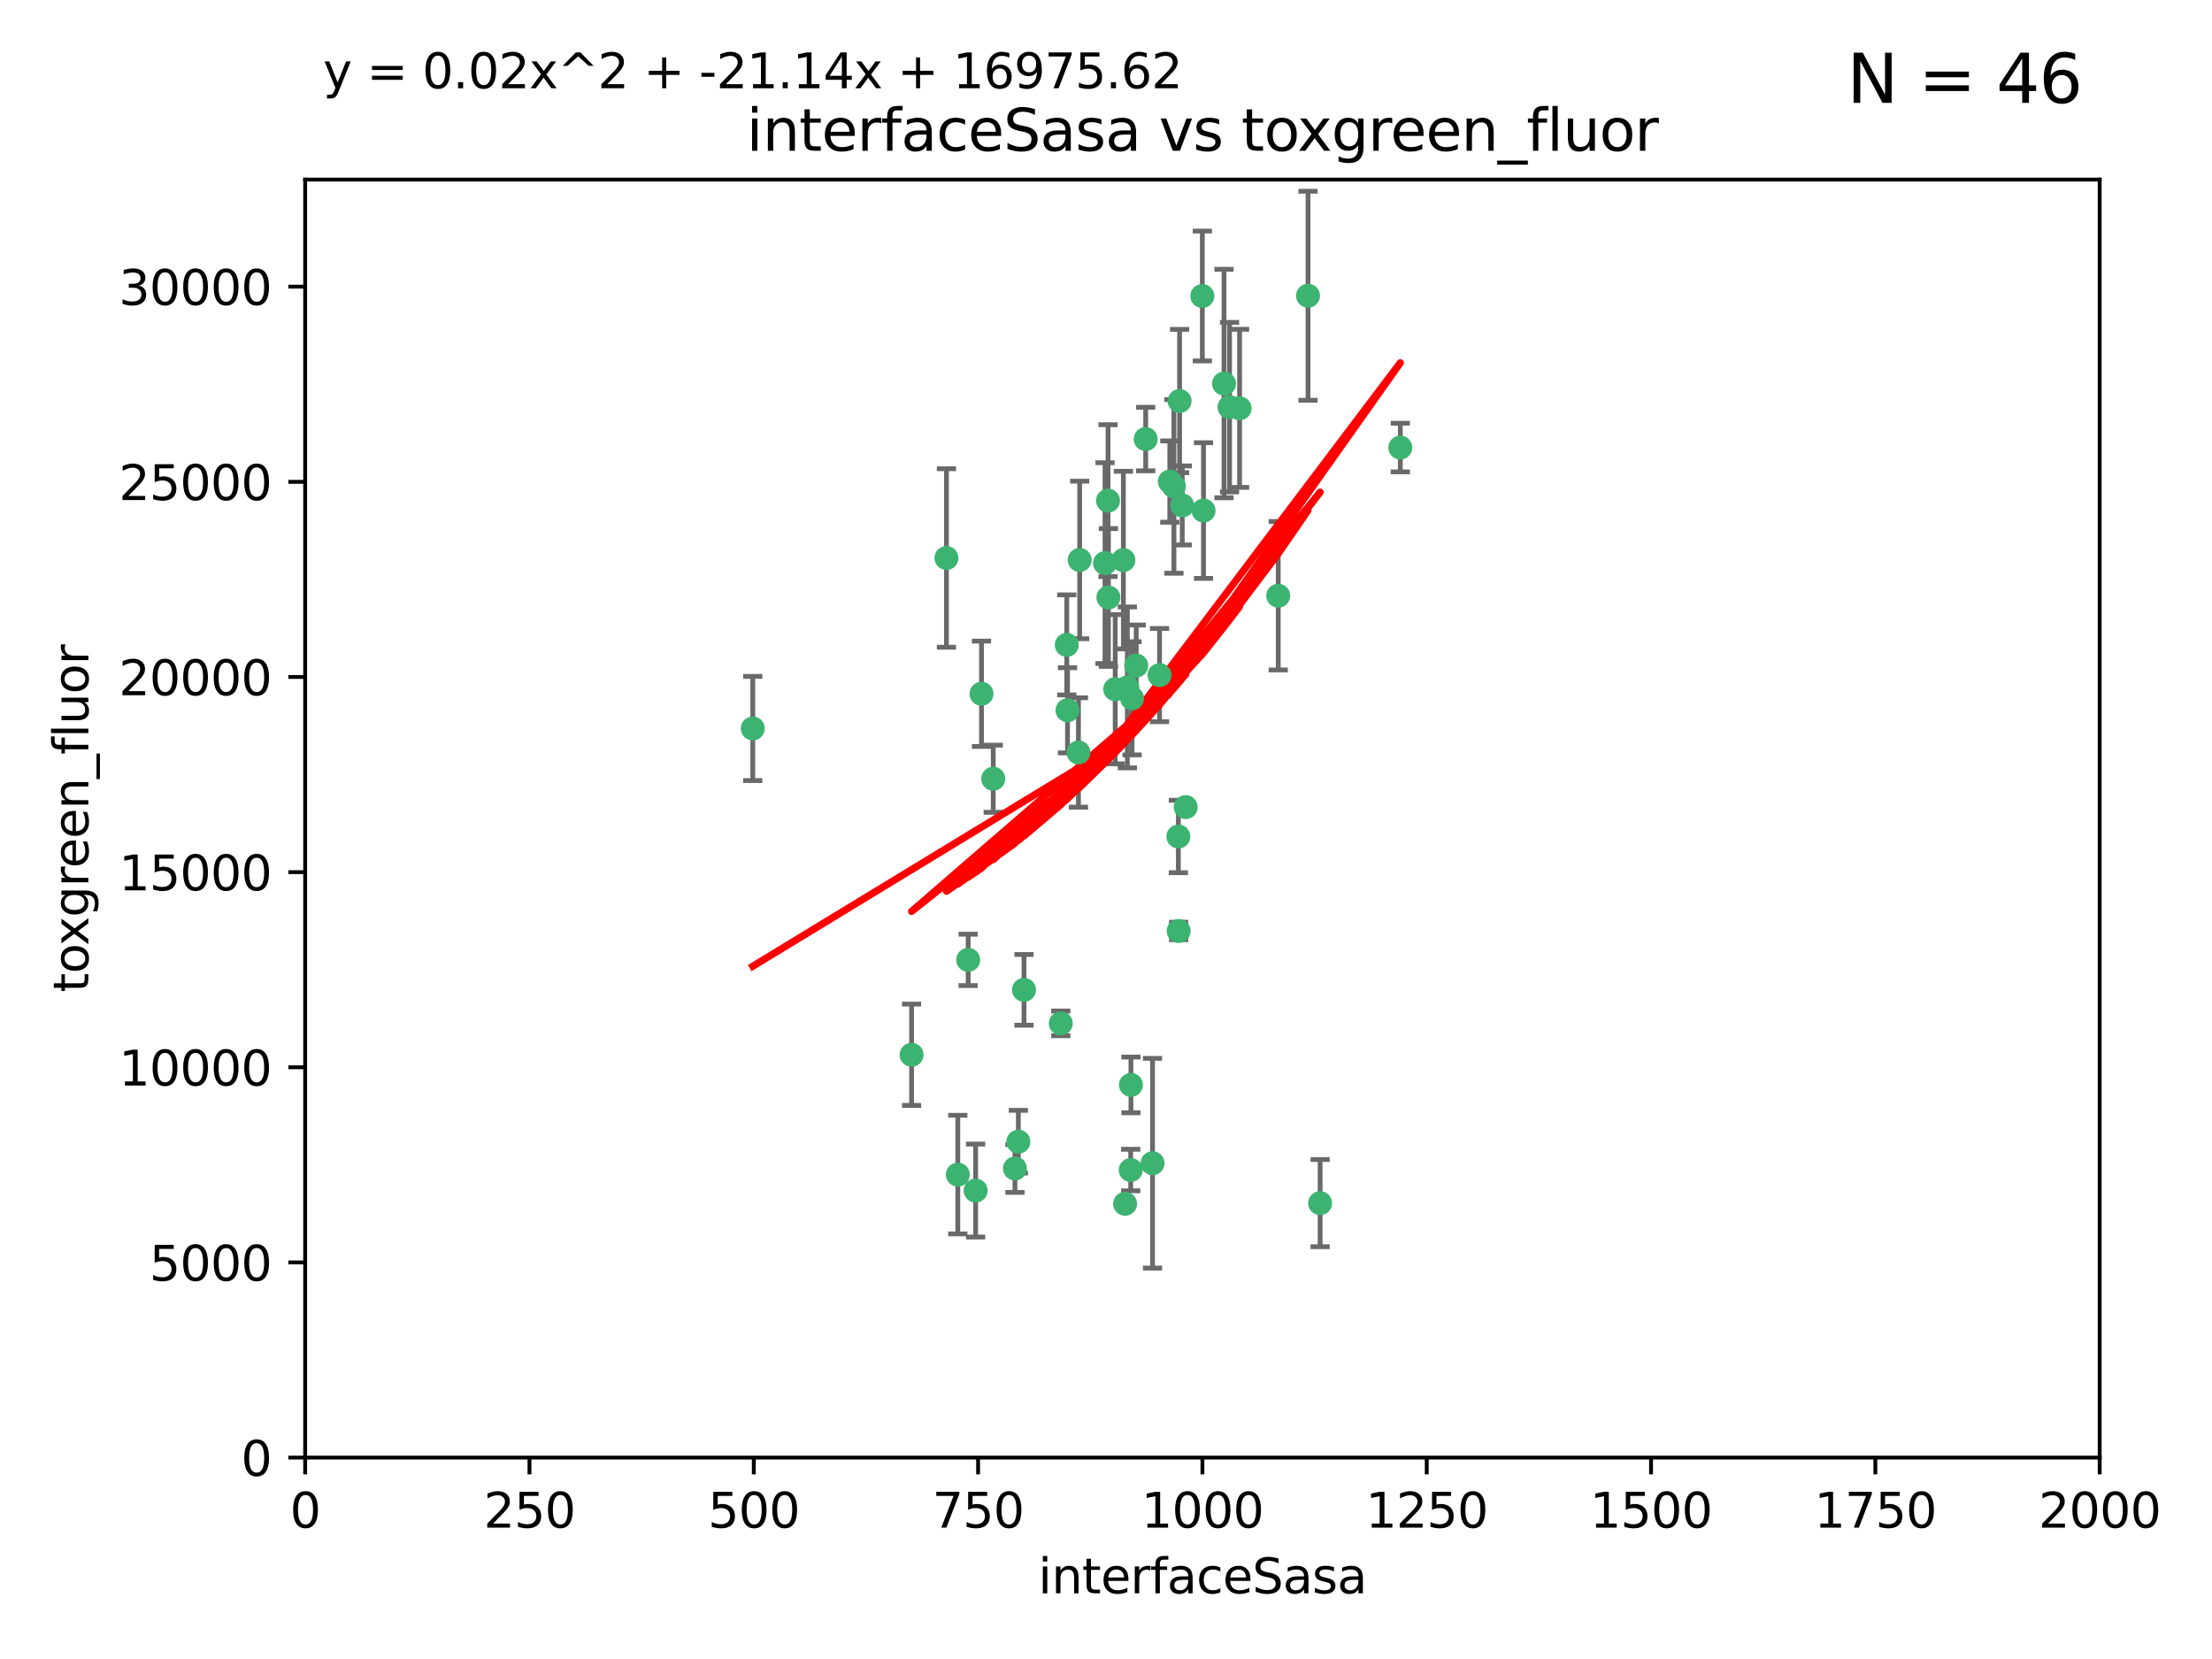<?xml version="1.0" encoding="utf-8" standalone="no"?>
<!DOCTYPE svg PUBLIC "-//W3C//DTD SVG 1.1//EN"
  "http://www.w3.org/Graphics/SVG/1.1/DTD/svg11.dtd">
<svg xmlns:xlink="http://www.w3.org/1999/xlink" width="460.8pt" height="345.6pt" viewBox="0 0 460.8 345.6" xmlns="http://www.w3.org/2000/svg" version="1.1">
 <defs>
  <style type="text/css">*{stroke-linejoin: round; stroke-linecap: butt}</style>
 </defs>
 <g id="figure_1">
  <g id="patch_1">
   <path d="M 0 345.6 
L 460.8 345.6 
L 460.8 0 
L 0 0 
z
" style="fill: #ffffff"/>
  </g>
  <g id="axes_1">
   <g id="patch_2">
    <path d="M 63.571 303.64 
L 437.4 303.64 
L 437.4 37.411 
L 63.571 37.411 
z
" style="fill: #ffffff"/>
   </g>
   <g id="PathCollection_1">
    <defs>
     <path id="m01c22a9702" d="M 0 1.118 
C 0.297 1.118 0.581 1 0.791 0.791 
C 1 0.581 1.118 0.297 1.118 0 
C 1.118 -0.297 1 -0.581 0.791 -0.791 
C 0.581 -1 0.297 -1.118 0 -1.118 
C -0.297 -1.118 -0.581 -1 -0.791 -0.791 
C -1 -0.581 -1.118 -0.297 -1.118 0 
C -1.118 0.297 -1 0.581 -0.791 0.791 
C -0.581 1 -0.297 1.118 0 1.118 
z
" style="stroke: #3cb371"/>
    </defs>
    <g clip-path="url(#p1feb98b98c)">
     <use xlink:href="#m01c22a9702" x="243.693" y="100.319" style="fill: #3cb371; stroke: #3cb371"/>
     <use xlink:href="#m01c22a9702" x="272.484" y="61.614" style="fill: #3cb371; stroke: #3cb371"/>
     <use xlink:href="#m01c22a9702" x="266.28" y="124.1" style="fill: #3cb371; stroke: #3cb371"/>
     <use xlink:href="#m01c22a9702" x="250.716" y="106.358" style="fill: #3cb371; stroke: #3cb371"/>
     <use xlink:href="#m01c22a9702" x="254.987" y="79.9" style="fill: #3cb371; stroke: #3cb371"/>
     <use xlink:href="#m01c22a9702" x="258.229" y="85.062" style="fill: #3cb371; stroke: #3cb371"/>
     <use xlink:href="#m01c22a9702" x="241.557" y="140.634" style="fill: #3cb371; stroke: #3cb371"/>
     <use xlink:href="#m01c22a9702" x="230.194" y="117.306" style="fill: #3cb371; stroke: #3cb371"/>
     <use xlink:href="#m01c22a9702" x="246.284" y="105.288" style="fill: #3cb371; stroke: #3cb371"/>
     <use xlink:href="#m01c22a9702" x="244.553" y="101.33" style="fill: #3cb371; stroke: #3cb371"/>
     <use xlink:href="#m01c22a9702" x="232.318" y="143.574" style="fill: #3cb371; stroke: #3cb371"/>
     <use xlink:href="#m01c22a9702" x="256.134" y="84.817" style="fill: #3cb371; stroke: #3cb371"/>
     <use xlink:href="#m01c22a9702" x="234.02" y="116.682" style="fill: #3cb371; stroke: #3cb371"/>
     <use xlink:href="#m01c22a9702" x="238.669" y="91.463" style="fill: #3cb371; stroke: #3cb371"/>
     <use xlink:href="#m01c22a9702" x="245.731" y="83.54" style="fill: #3cb371; stroke: #3cb371"/>
     <use xlink:href="#m01c22a9702" x="222.381" y="147.962" style="fill: #3cb371; stroke: #3cb371"/>
     <use xlink:href="#m01c22a9702" x="240.095" y="242.324" style="fill: #3cb371; stroke: #3cb371"/>
     <use xlink:href="#m01c22a9702" x="291.711" y="93.237" style="fill: #3cb371; stroke: #3cb371"/>
     <use xlink:href="#m01c22a9702" x="224.916" y="116.65" style="fill: #3cb371; stroke: #3cb371"/>
     <use xlink:href="#m01c22a9702" x="250.465" y="61.664" style="fill: #3cb371; stroke: #3cb371"/>
     <use xlink:href="#m01c22a9702" x="204.462" y="144.527" style="fill: #3cb371; stroke: #3cb371"/>
     <use xlink:href="#m01c22a9702" x="201.688" y="199.958" style="fill: #3cb371; stroke: #3cb371"/>
     <use xlink:href="#m01c22a9702" x="222.228" y="134.337" style="fill: #3cb371; stroke: #3cb371"/>
     <use xlink:href="#m01c22a9702" x="230.822" y="104.293" style="fill: #3cb371; stroke: #3cb371"/>
     <use xlink:href="#m01c22a9702" x="224.662" y="156.754" style="fill: #3cb371; stroke: #3cb371"/>
     <use xlink:href="#m01c22a9702" x="275.007" y="250.635" style="fill: #3cb371; stroke: #3cb371"/>
     <use xlink:href="#m01c22a9702" x="236.699" y="138.657" style="fill: #3cb371; stroke: #3cb371"/>
     <use xlink:href="#m01c22a9702" x="230.901" y="124.464" style="fill: #3cb371; stroke: #3cb371"/>
     <use xlink:href="#m01c22a9702" x="234.375" y="250.767" style="fill: #3cb371; stroke: #3cb371"/>
     <use xlink:href="#m01c22a9702" x="212.14" y="237.838" style="fill: #3cb371; stroke: #3cb371"/>
     <use xlink:href="#m01c22a9702" x="245.473" y="174.261" style="fill: #3cb371; stroke: #3cb371"/>
     <use xlink:href="#m01c22a9702" x="206.91" y="162.223" style="fill: #3cb371; stroke: #3cb371"/>
     <use xlink:href="#m01c22a9702" x="235.596" y="226.007" style="fill: #3cb371; stroke: #3cb371"/>
     <use xlink:href="#m01c22a9702" x="203.241" y="248.016" style="fill: #3cb371; stroke: #3cb371"/>
     <use xlink:href="#m01c22a9702" x="245.536" y="193.94" style="fill: #3cb371; stroke: #3cb371"/>
     <use xlink:href="#m01c22a9702" x="220.981" y="213.19" style="fill: #3cb371; stroke: #3cb371"/>
     <use xlink:href="#m01c22a9702" x="213.318" y="206.203" style="fill: #3cb371; stroke: #3cb371"/>
     <use xlink:href="#m01c22a9702" x="235.826" y="145.468" style="fill: #3cb371; stroke: #3cb371"/>
     <use xlink:href="#m01c22a9702" x="247.005" y="168.134" style="fill: #3cb371; stroke: #3cb371"/>
     <use xlink:href="#m01c22a9702" x="189.899" y="219.726" style="fill: #3cb371; stroke: #3cb371"/>
     <use xlink:href="#m01c22a9702" x="234.846" y="143.2" style="fill: #3cb371; stroke: #3cb371"/>
     <use xlink:href="#m01c22a9702" x="197.163" y="116.24" style="fill: #3cb371; stroke: #3cb371"/>
     <use xlink:href="#m01c22a9702" x="211.432" y="243.416" style="fill: #3cb371; stroke: #3cb371"/>
     <use xlink:href="#m01c22a9702" x="199.529" y="244.691" style="fill: #3cb371; stroke: #3cb371"/>
     <use xlink:href="#m01c22a9702" x="235.549" y="243.742" style="fill: #3cb371; stroke: #3cb371"/>
     <use xlink:href="#m01c22a9702" x="156.817" y="151.755" style="fill: #3cb371; stroke: #3cb371"/>
    </g>
   </g>
   <g id="matplotlib.axis_1">
    <g id="xtick_1">
     <g id="line2d_1">
      <defs>
       <path id="m7a52ee62c2" d="M 0 0 
L 0 3.5 
" style="stroke: #000000; stroke-width: 0.8"/>
      </defs>
      <g>
       <use xlink:href="#m7a52ee62c2" x="63.571" y="303.64" style="stroke: #000000; stroke-width: 0.8"/>
      </g>
     </g>
     <g id="text_1">
      <!-- 0 -->
      <g transform="translate(60.39 318.238)scale(0.1 -0.1)">
       <defs>
        <path id="DejaVuSans-30" d="M 2034 4250 
Q 1547 4250 1301 3770 
Q 1056 3291 1056 2328 
Q 1056 1369 1301 889 
Q 1547 409 2034 409 
Q 2525 409 2770 889 
Q 3016 1369 3016 2328 
Q 3016 3291 2770 3770 
Q 2525 4250 2034 4250 
z
M 2034 4750 
Q 2819 4750 3233 4129 
Q 3647 3509 3647 2328 
Q 3647 1150 3233 529 
Q 2819 -91 2034 -91 
Q 1250 -91 836 529 
Q 422 1150 422 2328 
Q 422 3509 836 4129 
Q 1250 4750 2034 4750 
z
" transform="scale(0.016)"/>
       </defs>
       <use xlink:href="#DejaVuSans-30"/>
      </g>
     </g>
    </g>
    <g id="xtick_2">
     <g id="line2d_2">
      <g>
       <use xlink:href="#m7a52ee62c2" x="110.3" y="303.64" style="stroke: #000000; stroke-width: 0.8"/>
      </g>
     </g>
     <g id="text_2">
      <!-- 250 -->
      <g transform="translate(100.756 318.238)scale(0.1 -0.1)">
       <defs>
        <path id="DejaVuSans-32" d="M 1228 531 
L 3431 531 
L 3431 0 
L 469 0 
L 469 531 
Q 828 903 1448 1529 
Q 2069 2156 2228 2338 
Q 2531 2678 2651 2914 
Q 2772 3150 2772 3378 
Q 2772 3750 2511 3984 
Q 2250 4219 1831 4219 
Q 1534 4219 1204 4116 
Q 875 4013 500 3803 
L 500 4441 
Q 881 4594 1212 4672 
Q 1544 4750 1819 4750 
Q 2544 4750 2975 4387 
Q 3406 4025 3406 3419 
Q 3406 3131 3298 2873 
Q 3191 2616 2906 2266 
Q 2828 2175 2409 1742 
Q 1991 1309 1228 531 
z
" transform="scale(0.016)"/>
        <path id="DejaVuSans-35" d="M 691 4666 
L 3169 4666 
L 3169 4134 
L 1269 4134 
L 1269 2991 
Q 1406 3038 1543 3061 
Q 1681 3084 1819 3084 
Q 2600 3084 3056 2656 
Q 3513 2228 3513 1497 
Q 3513 744 3044 326 
Q 2575 -91 1722 -91 
Q 1428 -91 1123 -41 
Q 819 9 494 109 
L 494 744 
Q 775 591 1075 516 
Q 1375 441 1709 441 
Q 2250 441 2565 725 
Q 2881 1009 2881 1497 
Q 2881 1984 2565 2268 
Q 2250 2553 1709 2553 
Q 1456 2553 1204 2497 
Q 953 2441 691 2322 
L 691 4666 
z
" transform="scale(0.016)"/>
       </defs>
       <use xlink:href="#DejaVuSans-32"/>
       <use xlink:href="#DejaVuSans-35" x="63.623"/>
       <use xlink:href="#DejaVuSans-30" x="127.246"/>
      </g>
     </g>
    </g>
    <g id="xtick_3">
     <g id="line2d_3">
      <g>
       <use xlink:href="#m7a52ee62c2" x="157.028" y="303.64" style="stroke: #000000; stroke-width: 0.8"/>
      </g>
     </g>
     <g id="text_3">
      <!-- 500 -->
      <g transform="translate(147.485 318.238)scale(0.1 -0.1)">
       <use xlink:href="#DejaVuSans-35"/>
       <use xlink:href="#DejaVuSans-30" x="63.623"/>
       <use xlink:href="#DejaVuSans-30" x="127.246"/>
      </g>
     </g>
    </g>
    <g id="xtick_4">
     <g id="line2d_4">
      <g>
       <use xlink:href="#m7a52ee62c2" x="203.757" y="303.64" style="stroke: #000000; stroke-width: 0.8"/>
      </g>
     </g>
     <g id="text_4">
      <!-- 750 -->
      <g transform="translate(194.213 318.238)scale(0.1 -0.1)">
       <defs>
        <path id="DejaVuSans-37" d="M 525 4666 
L 3525 4666 
L 3525 4397 
L 1831 0 
L 1172 0 
L 2766 4134 
L 525 4134 
L 525 4666 
z
" transform="scale(0.016)"/>
       </defs>
       <use xlink:href="#DejaVuSans-37"/>
       <use xlink:href="#DejaVuSans-35" x="63.623"/>
       <use xlink:href="#DejaVuSans-30" x="127.246"/>
      </g>
     </g>
    </g>
    <g id="xtick_5">
     <g id="line2d_5">
      <g>
       <use xlink:href="#m7a52ee62c2" x="250.486" y="303.64" style="stroke: #000000; stroke-width: 0.8"/>
      </g>
     </g>
     <g id="text_5">
      <!-- 1000 -->
      <g transform="translate(237.761 318.238)scale(0.1 -0.1)">
       <defs>
        <path id="DejaVuSans-31" d="M 794 531 
L 1825 531 
L 1825 4091 
L 703 3866 
L 703 4441 
L 1819 4666 
L 2450 4666 
L 2450 531 
L 3481 531 
L 3481 0 
L 794 0 
L 794 531 
z
" transform="scale(0.016)"/>
       </defs>
       <use xlink:href="#DejaVuSans-31"/>
       <use xlink:href="#DejaVuSans-30" x="63.623"/>
       <use xlink:href="#DejaVuSans-30" x="127.246"/>
       <use xlink:href="#DejaVuSans-30" x="190.869"/>
      </g>
     </g>
    </g>
    <g id="xtick_6">
     <g id="line2d_6">
      <g>
       <use xlink:href="#m7a52ee62c2" x="297.214" y="303.64" style="stroke: #000000; stroke-width: 0.8"/>
      </g>
     </g>
     <g id="text_6">
      <!-- 1250 -->
      <g transform="translate(284.489 318.238)scale(0.1 -0.1)">
       <use xlink:href="#DejaVuSans-31"/>
       <use xlink:href="#DejaVuSans-32" x="63.623"/>
       <use xlink:href="#DejaVuSans-35" x="127.246"/>
       <use xlink:href="#DejaVuSans-30" x="190.869"/>
      </g>
     </g>
    </g>
    <g id="xtick_7">
     <g id="line2d_7">
      <g>
       <use xlink:href="#m7a52ee62c2" x="343.943" y="303.64" style="stroke: #000000; stroke-width: 0.8"/>
      </g>
     </g>
     <g id="text_7">
      <!-- 1500 -->
      <g transform="translate(331.218 318.238)scale(0.1 -0.1)">
       <use xlink:href="#DejaVuSans-31"/>
       <use xlink:href="#DejaVuSans-35" x="63.623"/>
       <use xlink:href="#DejaVuSans-30" x="127.246"/>
       <use xlink:href="#DejaVuSans-30" x="190.869"/>
      </g>
     </g>
    </g>
    <g id="xtick_8">
     <g id="line2d_8">
      <g>
       <use xlink:href="#m7a52ee62c2" x="390.671" y="303.64" style="stroke: #000000; stroke-width: 0.8"/>
      </g>
     </g>
     <g id="text_8">
      <!-- 1750 -->
      <g transform="translate(377.946 318.238)scale(0.1 -0.1)">
       <use xlink:href="#DejaVuSans-31"/>
       <use xlink:href="#DejaVuSans-37" x="63.623"/>
       <use xlink:href="#DejaVuSans-35" x="127.246"/>
       <use xlink:href="#DejaVuSans-30" x="190.869"/>
      </g>
     </g>
    </g>
    <g id="xtick_9">
     <g id="line2d_9">
      <g>
       <use xlink:href="#m7a52ee62c2" x="437.4" y="303.64" style="stroke: #000000; stroke-width: 0.8"/>
      </g>
     </g>
     <g id="text_9">
      <!-- 2000 -->
      <g transform="translate(424.675 318.238)scale(0.1 -0.1)">
       <use xlink:href="#DejaVuSans-32"/>
       <use xlink:href="#DejaVuSans-30" x="63.623"/>
       <use xlink:href="#DejaVuSans-30" x="127.246"/>
       <use xlink:href="#DejaVuSans-30" x="190.869"/>
      </g>
     </g>
    </g>
    <g id="text_10">
     <!-- interfaceSasa -->
     <g transform="translate(216.279 331.917)scale(0.1 -0.1)">
      <defs>
       <path id="DejaVuSans-69" d="M 603 3500 
L 1178 3500 
L 1178 0 
L 603 0 
L 603 3500 
z
M 603 4863 
L 1178 4863 
L 1178 4134 
L 603 4134 
L 603 4863 
z
" transform="scale(0.016)"/>
       <path id="DejaVuSans-6e" d="M 3513 2113 
L 3513 0 
L 2938 0 
L 2938 2094 
Q 2938 2591 2744 2837 
Q 2550 3084 2163 3084 
Q 1697 3084 1428 2787 
Q 1159 2491 1159 1978 
L 1159 0 
L 581 0 
L 581 3500 
L 1159 3500 
L 1159 2956 
Q 1366 3272 1645 3428 
Q 1925 3584 2291 3584 
Q 2894 3584 3203 3211 
Q 3513 2838 3513 2113 
z
" transform="scale(0.016)"/>
       <path id="DejaVuSans-74" d="M 1172 4494 
L 1172 3500 
L 2356 3500 
L 2356 3053 
L 1172 3053 
L 1172 1153 
Q 1172 725 1289 603 
Q 1406 481 1766 481 
L 2356 481 
L 2356 0 
L 1766 0 
Q 1100 0 847 248 
Q 594 497 594 1153 
L 594 3053 
L 172 3053 
L 172 3500 
L 594 3500 
L 594 4494 
L 1172 4494 
z
" transform="scale(0.016)"/>
       <path id="DejaVuSans-65" d="M 3597 1894 
L 3597 1613 
L 953 1613 
Q 991 1019 1311 708 
Q 1631 397 2203 397 
Q 2534 397 2845 478 
Q 3156 559 3463 722 
L 3463 178 
Q 3153 47 2828 -22 
Q 2503 -91 2169 -91 
Q 1331 -91 842 396 
Q 353 884 353 1716 
Q 353 2575 817 3079 
Q 1281 3584 2069 3584 
Q 2775 3584 3186 3129 
Q 3597 2675 3597 1894 
z
M 3022 2063 
Q 3016 2534 2758 2815 
Q 2500 3097 2075 3097 
Q 1594 3097 1305 2825 
Q 1016 2553 972 2059 
L 3022 2063 
z
" transform="scale(0.016)"/>
       <path id="DejaVuSans-72" d="M 2631 2963 
Q 2534 3019 2420 3045 
Q 2306 3072 2169 3072 
Q 1681 3072 1420 2755 
Q 1159 2438 1159 1844 
L 1159 0 
L 581 0 
L 581 3500 
L 1159 3500 
L 1159 2956 
Q 1341 3275 1631 3429 
Q 1922 3584 2338 3584 
Q 2397 3584 2469 3576 
Q 2541 3569 2628 3553 
L 2631 2963 
z
" transform="scale(0.016)"/>
       <path id="DejaVuSans-66" d="M 2375 4863 
L 2375 4384 
L 1825 4384 
Q 1516 4384 1395 4259 
Q 1275 4134 1275 3809 
L 1275 3500 
L 2222 3500 
L 2222 3053 
L 1275 3053 
L 1275 0 
L 697 0 
L 697 3053 
L 147 3053 
L 147 3500 
L 697 3500 
L 697 3744 
Q 697 4328 969 4595 
Q 1241 4863 1831 4863 
L 2375 4863 
z
" transform="scale(0.016)"/>
       <path id="DejaVuSans-61" d="M 2194 1759 
Q 1497 1759 1228 1600 
Q 959 1441 959 1056 
Q 959 750 1161 570 
Q 1363 391 1709 391 
Q 2188 391 2477 730 
Q 2766 1069 2766 1631 
L 2766 1759 
L 2194 1759 
z
M 3341 1997 
L 3341 0 
L 2766 0 
L 2766 531 
Q 2569 213 2275 61 
Q 1981 -91 1556 -91 
Q 1019 -91 701 211 
Q 384 513 384 1019 
Q 384 1609 779 1909 
Q 1175 2209 1959 2209 
L 2766 2209 
L 2766 2266 
Q 2766 2663 2505 2880 
Q 2244 3097 1772 3097 
Q 1472 3097 1187 3025 
Q 903 2953 641 2809 
L 641 3341 
Q 956 3463 1253 3523 
Q 1550 3584 1831 3584 
Q 2591 3584 2966 3190 
Q 3341 2797 3341 1997 
z
" transform="scale(0.016)"/>
       <path id="DejaVuSans-63" d="M 3122 3366 
L 3122 2828 
Q 2878 2963 2633 3030 
Q 2388 3097 2138 3097 
Q 1578 3097 1268 2742 
Q 959 2388 959 1747 
Q 959 1106 1268 751 
Q 1578 397 2138 397 
Q 2388 397 2633 464 
Q 2878 531 3122 666 
L 3122 134 
Q 2881 22 2623 -34 
Q 2366 -91 2075 -91 
Q 1284 -91 818 406 
Q 353 903 353 1747 
Q 353 2603 823 3093 
Q 1294 3584 2113 3584 
Q 2378 3584 2631 3529 
Q 2884 3475 3122 3366 
z
" transform="scale(0.016)"/>
       <path id="DejaVuSans-53" d="M 3425 4513 
L 3425 3897 
Q 3066 4069 2747 4153 
Q 2428 4238 2131 4238 
Q 1616 4238 1336 4038 
Q 1056 3838 1056 3469 
Q 1056 3159 1242 3001 
Q 1428 2844 1947 2747 
L 2328 2669 
Q 3034 2534 3370 2195 
Q 3706 1856 3706 1288 
Q 3706 609 3251 259 
Q 2797 -91 1919 -91 
Q 1588 -91 1214 -16 
Q 841 59 441 206 
L 441 856 
Q 825 641 1194 531 
Q 1563 422 1919 422 
Q 2459 422 2753 634 
Q 3047 847 3047 1241 
Q 3047 1584 2836 1778 
Q 2625 1972 2144 2069 
L 1759 2144 
Q 1053 2284 737 2584 
Q 422 2884 422 3419 
Q 422 4038 858 4394 
Q 1294 4750 2059 4750 
Q 2388 4750 2728 4690 
Q 3069 4631 3425 4513 
z
" transform="scale(0.016)"/>
       <path id="DejaVuSans-73" d="M 2834 3397 
L 2834 2853 
Q 2591 2978 2328 3040 
Q 2066 3103 1784 3103 
Q 1356 3103 1142 2972 
Q 928 2841 928 2578 
Q 928 2378 1081 2264 
Q 1234 2150 1697 2047 
L 1894 2003 
Q 2506 1872 2764 1633 
Q 3022 1394 3022 966 
Q 3022 478 2636 193 
Q 2250 -91 1575 -91 
Q 1294 -91 989 -36 
Q 684 19 347 128 
L 347 722 
Q 666 556 975 473 
Q 1284 391 1588 391 
Q 1994 391 2212 530 
Q 2431 669 2431 922 
Q 2431 1156 2273 1281 
Q 2116 1406 1581 1522 
L 1381 1569 
Q 847 1681 609 1914 
Q 372 2147 372 2553 
Q 372 3047 722 3315 
Q 1072 3584 1716 3584 
Q 2034 3584 2315 3537 
Q 2597 3491 2834 3397 
z
" transform="scale(0.016)"/>
      </defs>
      <use xlink:href="#DejaVuSans-69"/>
      <use xlink:href="#DejaVuSans-6e" x="27.783"/>
      <use xlink:href="#DejaVuSans-74" x="91.162"/>
      <use xlink:href="#DejaVuSans-65" x="130.371"/>
      <use xlink:href="#DejaVuSans-72" x="191.895"/>
      <use xlink:href="#DejaVuSans-66" x="233.008"/>
      <use xlink:href="#DejaVuSans-61" x="268.213"/>
      <use xlink:href="#DejaVuSans-63" x="329.492"/>
      <use xlink:href="#DejaVuSans-65" x="384.473"/>
      <use xlink:href="#DejaVuSans-53" x="445.996"/>
      <use xlink:href="#DejaVuSans-61" x="509.473"/>
      <use xlink:href="#DejaVuSans-73" x="570.752"/>
      <use xlink:href="#DejaVuSans-61" x="622.852"/>
     </g>
    </g>
   </g>
   <g id="matplotlib.axis_2">
    <g id="ytick_1">
     <g id="line2d_10">
      <defs>
       <path id="m1dc7ba332e" d="M 0 0 
L -3.5 0 
" style="stroke: #000000; stroke-width: 0.8"/>
      </defs>
      <g>
       <use xlink:href="#m1dc7ba332e" x="63.571" y="303.64" style="stroke: #000000; stroke-width: 0.8"/>
      </g>
     </g>
     <g id="text_11">
      <!-- 0 -->
      <g transform="translate(50.209 307.439)scale(0.1 -0.1)">
       <use xlink:href="#DejaVuSans-30"/>
      </g>
     </g>
    </g>
    <g id="ytick_2">
     <g id="line2d_11">
      <g>
       <use xlink:href="#m1dc7ba332e" x="63.571" y="262.986" style="stroke: #000000; stroke-width: 0.8"/>
      </g>
     </g>
     <g id="text_12">
      <!-- 5000 -->
      <g transform="translate(31.121 266.786)scale(0.1 -0.1)">
       <use xlink:href="#DejaVuSans-35"/>
       <use xlink:href="#DejaVuSans-30" x="63.623"/>
       <use xlink:href="#DejaVuSans-30" x="127.246"/>
       <use xlink:href="#DejaVuSans-30" x="190.869"/>
      </g>
     </g>
    </g>
    <g id="ytick_3">
     <g id="line2d_12">
      <g>
       <use xlink:href="#m1dc7ba332e" x="63.571" y="222.333" style="stroke: #000000; stroke-width: 0.8"/>
      </g>
     </g>
     <g id="text_13">
      <!-- 10000 -->
      <g transform="translate(24.759 226.132)scale(0.1 -0.1)">
       <use xlink:href="#DejaVuSans-31"/>
       <use xlink:href="#DejaVuSans-30" x="63.623"/>
       <use xlink:href="#DejaVuSans-30" x="127.246"/>
       <use xlink:href="#DejaVuSans-30" x="190.869"/>
       <use xlink:href="#DejaVuSans-30" x="254.492"/>
      </g>
     </g>
    </g>
    <g id="ytick_4">
     <g id="line2d_13">
      <g>
       <use xlink:href="#m1dc7ba332e" x="63.571" y="181.679" style="stroke: #000000; stroke-width: 0.8"/>
      </g>
     </g>
     <g id="text_14">
      <!-- 15000 -->
      <g transform="translate(24.759 185.478)scale(0.1 -0.1)">
       <use xlink:href="#DejaVuSans-31"/>
       <use xlink:href="#DejaVuSans-35" x="63.623"/>
       <use xlink:href="#DejaVuSans-30" x="127.246"/>
       <use xlink:href="#DejaVuSans-30" x="190.869"/>
       <use xlink:href="#DejaVuSans-30" x="254.492"/>
      </g>
     </g>
    </g>
    <g id="ytick_5">
     <g id="line2d_14">
      <g>
       <use xlink:href="#m1dc7ba332e" x="63.571" y="141.026" style="stroke: #000000; stroke-width: 0.8"/>
      </g>
     </g>
     <g id="text_15">
      <!-- 20000 -->
      <g transform="translate(24.759 144.825)scale(0.1 -0.1)">
       <use xlink:href="#DejaVuSans-32"/>
       <use xlink:href="#DejaVuSans-30" x="63.623"/>
       <use xlink:href="#DejaVuSans-30" x="127.246"/>
       <use xlink:href="#DejaVuSans-30" x="190.869"/>
       <use xlink:href="#DejaVuSans-30" x="254.492"/>
      </g>
     </g>
    </g>
    <g id="ytick_6">
     <g id="line2d_15">
      <g>
       <use xlink:href="#m1dc7ba332e" x="63.571" y="100.372" style="stroke: #000000; stroke-width: 0.8"/>
      </g>
     </g>
     <g id="text_16">
      <!-- 25000 -->
      <g transform="translate(24.759 104.171)scale(0.1 -0.1)">
       <use xlink:href="#DejaVuSans-32"/>
       <use xlink:href="#DejaVuSans-35" x="63.623"/>
       <use xlink:href="#DejaVuSans-30" x="127.246"/>
       <use xlink:href="#DejaVuSans-30" x="190.869"/>
       <use xlink:href="#DejaVuSans-30" x="254.492"/>
      </g>
     </g>
    </g>
    <g id="ytick_7">
     <g id="line2d_16">
      <g>
       <use xlink:href="#m1dc7ba332e" x="63.571" y="59.718" style="stroke: #000000; stroke-width: 0.8"/>
      </g>
     </g>
     <g id="text_17">
      <!-- 30000 -->
      <g transform="translate(24.759 63.518)scale(0.1 -0.1)">
       <defs>
        <path id="DejaVuSans-33" d="M 2597 2516 
Q 3050 2419 3304 2112 
Q 3559 1806 3559 1356 
Q 3559 666 3084 287 
Q 2609 -91 1734 -91 
Q 1441 -91 1130 -33 
Q 819 25 488 141 
L 488 750 
Q 750 597 1062 519 
Q 1375 441 1716 441 
Q 2309 441 2620 675 
Q 2931 909 2931 1356 
Q 2931 1769 2642 2001 
Q 2353 2234 1838 2234 
L 1294 2234 
L 1294 2753 
L 1863 2753 
Q 2328 2753 2575 2939 
Q 2822 3125 2822 3475 
Q 2822 3834 2567 4026 
Q 2313 4219 1838 4219 
Q 1578 4219 1281 4162 
Q 984 4106 628 3988 
L 628 4550 
Q 988 4650 1302 4700 
Q 1616 4750 1894 4750 
Q 2613 4750 3031 4423 
Q 3450 4097 3450 3541 
Q 3450 3153 3228 2886 
Q 3006 2619 2597 2516 
z
" transform="scale(0.016)"/>
       </defs>
       <use xlink:href="#DejaVuSans-33"/>
       <use xlink:href="#DejaVuSans-30" x="63.623"/>
       <use xlink:href="#DejaVuSans-30" x="127.246"/>
       <use xlink:href="#DejaVuSans-30" x="190.869"/>
       <use xlink:href="#DejaVuSans-30" x="254.492"/>
      </g>
     </g>
    </g>
    <g id="text_18">
     <!-- toxgreen_fluor -->
     <g transform="translate(18.401 206.72)rotate(-90)scale(0.1 -0.1)">
      <defs>
       <path id="DejaVuSans-6f" d="M 1959 3097 
Q 1497 3097 1228 2736 
Q 959 2375 959 1747 
Q 959 1119 1226 758 
Q 1494 397 1959 397 
Q 2419 397 2687 759 
Q 2956 1122 2956 1747 
Q 2956 2369 2687 2733 
Q 2419 3097 1959 3097 
z
M 1959 3584 
Q 2709 3584 3137 3096 
Q 3566 2609 3566 1747 
Q 3566 888 3137 398 
Q 2709 -91 1959 -91 
Q 1206 -91 779 398 
Q 353 888 353 1747 
Q 353 2609 779 3096 
Q 1206 3584 1959 3584 
z
" transform="scale(0.016)"/>
       <path id="DejaVuSans-78" d="M 3513 3500 
L 2247 1797 
L 3578 0 
L 2900 0 
L 1881 1375 
L 863 0 
L 184 0 
L 1544 1831 
L 300 3500 
L 978 3500 
L 1906 2253 
L 2834 3500 
L 3513 3500 
z
" transform="scale(0.016)"/>
       <path id="DejaVuSans-67" d="M 2906 1791 
Q 2906 2416 2648 2759 
Q 2391 3103 1925 3103 
Q 1463 3103 1205 2759 
Q 947 2416 947 1791 
Q 947 1169 1205 825 
Q 1463 481 1925 481 
Q 2391 481 2648 825 
Q 2906 1169 2906 1791 
z
M 3481 434 
Q 3481 -459 3084 -895 
Q 2688 -1331 1869 -1331 
Q 1566 -1331 1297 -1286 
Q 1028 -1241 775 -1147 
L 775 -588 
Q 1028 -725 1275 -790 
Q 1522 -856 1778 -856 
Q 2344 -856 2625 -561 
Q 2906 -266 2906 331 
L 2906 616 
Q 2728 306 2450 153 
Q 2172 0 1784 0 
Q 1141 0 747 490 
Q 353 981 353 1791 
Q 353 2603 747 3093 
Q 1141 3584 1784 3584 
Q 2172 3584 2450 3431 
Q 2728 3278 2906 2969 
L 2906 3500 
L 3481 3500 
L 3481 434 
z
" transform="scale(0.016)"/>
       <path id="DejaVuSans-5f" d="M 3263 -1063 
L 3263 -1509 
L -63 -1509 
L -63 -1063 
L 3263 -1063 
z
" transform="scale(0.016)"/>
       <path id="DejaVuSans-6c" d="M 603 4863 
L 1178 4863 
L 1178 0 
L 603 0 
L 603 4863 
z
" transform="scale(0.016)"/>
       <path id="DejaVuSans-75" d="M 544 1381 
L 544 3500 
L 1119 3500 
L 1119 1403 
Q 1119 906 1312 657 
Q 1506 409 1894 409 
Q 2359 409 2629 706 
Q 2900 1003 2900 1516 
L 2900 3500 
L 3475 3500 
L 3475 0 
L 2900 0 
L 2900 538 
Q 2691 219 2414 64 
Q 2138 -91 1772 -91 
Q 1169 -91 856 284 
Q 544 659 544 1381 
z
M 1991 3584 
L 1991 3584 
z
" transform="scale(0.016)"/>
      </defs>
      <use xlink:href="#DejaVuSans-74"/>
      <use xlink:href="#DejaVuSans-6f" x="39.209"/>
      <use xlink:href="#DejaVuSans-78" x="97.266"/>
      <use xlink:href="#DejaVuSans-67" x="156.445"/>
      <use xlink:href="#DejaVuSans-72" x="219.922"/>
      <use xlink:href="#DejaVuSans-65" x="258.785"/>
      <use xlink:href="#DejaVuSans-65" x="320.309"/>
      <use xlink:href="#DejaVuSans-6e" x="381.832"/>
      <use xlink:href="#DejaVuSans-5f" x="445.211"/>
      <use xlink:href="#DejaVuSans-66" x="495.211"/>
      <use xlink:href="#DejaVuSans-6c" x="530.416"/>
      <use xlink:href="#DejaVuSans-75" x="558.199"/>
      <use xlink:href="#DejaVuSans-6f" x="621.578"/>
      <use xlink:href="#DejaVuSans-72" x="682.76"/>
     </g>
    </g>
   </g>
   <g id="LineCollection_1">
    <path d="M 243.693 108.787 
L 243.693 91.852 
" clip-path="url(#p1feb98b98c)" style="fill: none; stroke: #696969"/>
    <path d="M 272.484 83.38 
L 272.484 39.848 
" clip-path="url(#p1feb98b98c)" style="fill: none; stroke: #696969"/>
    <path d="M 266.28 139.562 
L 266.28 108.638 
" clip-path="url(#p1feb98b98c)" style="fill: none; stroke: #696969"/>
    <path d="M 250.716 120.489 
L 250.716 92.227 
" clip-path="url(#p1feb98b98c)" style="fill: none; stroke: #696969"/>
    <path d="M 254.987 103.698 
L 254.987 56.102 
" clip-path="url(#p1feb98b98c)" style="fill: none; stroke: #696969"/>
    <path d="M 258.229 101.528 
L 258.229 68.595 
" clip-path="url(#p1feb98b98c)" style="fill: none; stroke: #696969"/>
    <path d="M 241.557 150.349 
L 241.557 130.92 
" clip-path="url(#p1feb98b98c)" style="fill: none; stroke: #696969"/>
    <path d="M 230.194 138.218 
L 230.194 96.393 
" clip-path="url(#p1feb98b98c)" style="fill: none; stroke: #696969"/>
    <path d="M 246.284 113.522 
L 246.284 97.054 
" clip-path="url(#p1feb98b98c)" style="fill: none; stroke: #696969"/>
    <path d="M 244.553 119.415 
L 244.553 83.245 
" clip-path="url(#p1feb98b98c)" style="fill: none; stroke: #696969"/>
    <path d="M 232.318 159.116 
L 232.318 128.031 
" clip-path="url(#p1feb98b98c)" style="fill: none; stroke: #696969"/>
    <path d="M 256.134 102.476 
L 256.134 67.157 
" clip-path="url(#p1feb98b98c)" style="fill: none; stroke: #696969"/>
    <path d="M 234.02 135.19 
L 234.02 98.175 
" clip-path="url(#p1feb98b98c)" style="fill: none; stroke: #696969"/>
    <path d="M 238.669 98.075 
L 238.669 84.85 
" clip-path="url(#p1feb98b98c)" style="fill: none; stroke: #696969"/>
    <path d="M 245.731 98.468 
L 245.731 68.613 
" clip-path="url(#p1feb98b98c)" style="fill: none; stroke: #696969"/>
    <path d="M 222.381 156.838 
L 222.381 139.086 
" clip-path="url(#p1feb98b98c)" style="fill: none; stroke: #696969"/>
    <path d="M 240.095 264.166 
L 240.095 220.481 
" clip-path="url(#p1feb98b98c)" style="fill: none; stroke: #696969"/>
    <path d="M 291.711 98.3 
L 291.711 88.175 
" clip-path="url(#p1feb98b98c)" style="fill: none; stroke: #696969"/>
    <path d="M 224.916 133.058 
L 224.916 100.243 
" clip-path="url(#p1feb98b98c)" style="fill: none; stroke: #696969"/>
    <path d="M 250.465 75.185 
L 250.465 48.142 
" clip-path="url(#p1feb98b98c)" style="fill: none; stroke: #696969"/>
    <path d="M 204.462 155.498 
L 204.462 133.556 
" clip-path="url(#p1feb98b98c)" style="fill: none; stroke: #696969"/>
    <path d="M 201.688 205.31 
L 201.688 194.605 
" clip-path="url(#p1feb98b98c)" style="fill: none; stroke: #696969"/>
    <path d="M 222.228 144.76 
L 222.228 123.915 
" clip-path="url(#p1feb98b98c)" style="fill: none; stroke: #696969"/>
    <path d="M 230.822 120.111 
L 230.822 88.475 
" clip-path="url(#p1feb98b98c)" style="fill: none; stroke: #696969"/>
    <path d="M 224.662 168.148 
L 224.662 145.359 
" clip-path="url(#p1feb98b98c)" style="fill: none; stroke: #696969"/>
    <path d="M 275.007 259.717 
L 275.007 241.553 
" clip-path="url(#p1feb98b98c)" style="fill: none; stroke: #696969"/>
    <path d="M 236.699 147.112 
L 236.699 130.202 
" clip-path="url(#p1feb98b98c)" style="fill: none; stroke: #696969"/>
    <path d="M 230.901 138.816 
L 230.901 110.112 
" clip-path="url(#p1feb98b98c)" style="fill: none; stroke: #696969"/>
    <path d="M 234.375 251.458 
L 234.375 250.077 
" clip-path="url(#p1feb98b98c)" style="fill: none; stroke: #696969"/>
    <path d="M 212.14 244.374 
L 212.14 231.301 
" clip-path="url(#p1feb98b98c)" style="fill: none; stroke: #696969"/>
    <path d="M 245.473 181.8 
L 245.473 166.721 
" clip-path="url(#p1feb98b98c)" style="fill: none; stroke: #696969"/>
    <path d="M 206.91 169.217 
L 206.91 155.229 
" clip-path="url(#p1feb98b98c)" style="fill: none; stroke: #696969"/>
    <path d="M 235.596 231.811 
L 235.596 220.203 
" clip-path="url(#p1feb98b98c)" style="fill: none; stroke: #696969"/>
    <path d="M 203.241 257.7 
L 203.241 238.331 
" clip-path="url(#p1feb98b98c)" style="fill: none; stroke: #696969"/>
    <path d="M 245.536 195.758 
L 245.536 192.122 
" clip-path="url(#p1feb98b98c)" style="fill: none; stroke: #696969"/>
    <path d="M 220.981 215.762 
L 220.981 210.618 
" clip-path="url(#p1feb98b98c)" style="fill: none; stroke: #696969"/>
    <path d="M 213.318 213.569 
L 213.318 198.836 
" clip-path="url(#p1feb98b98c)" style="fill: none; stroke: #696969"/>
    <path d="M 235.826 157.254 
L 235.826 133.683 
" clip-path="url(#p1feb98b98c)" style="fill: none; stroke: #696969"/>
    <path d="M 247.005 168.892 
L 247.005 167.376 
" clip-path="url(#p1feb98b98c)" style="fill: none; stroke: #696969"/>
    <path d="M 189.899 230.277 
L 189.899 209.176 
" clip-path="url(#p1feb98b98c)" style="fill: none; stroke: #696969"/>
    <path d="M 234.846 159.961 
L 234.846 126.439 
" clip-path="url(#p1feb98b98c)" style="fill: none; stroke: #696969"/>
    <path d="M 197.163 134.83 
L 197.163 97.649 
" clip-path="url(#p1feb98b98c)" style="fill: none; stroke: #696969"/>
    <path d="M 211.432 248.392 
L 211.432 238.44 
" clip-path="url(#p1feb98b98c)" style="fill: none; stroke: #696969"/>
    <path d="M 199.529 257.049 
L 199.529 232.333 
" clip-path="url(#p1feb98b98c)" style="fill: none; stroke: #696969"/>
    <path d="M 235.549 248.063 
L 235.549 239.42 
" clip-path="url(#p1feb98b98c)" style="fill: none; stroke: #696969"/>
    <path d="M 156.817 162.606 
L 156.817 140.905 
" clip-path="url(#p1feb98b98c)" style="fill: none; stroke: #696969"/>
   </g>
   <g id="line2d_17">
    <defs>
     <path id="m909bfd942d" d="M 2 0 
L -2 -0 
" style="stroke: #696969"/>
    </defs>
    <g clip-path="url(#p1feb98b98c)">
     <use xlink:href="#m909bfd942d" x="243.693" y="108.787" style="fill: #696969; stroke: #696969"/>
     <use xlink:href="#m909bfd942d" x="272.484" y="83.38" style="fill: #696969; stroke: #696969"/>
     <use xlink:href="#m909bfd942d" x="266.28" y="139.562" style="fill: #696969; stroke: #696969"/>
     <use xlink:href="#m909bfd942d" x="250.716" y="120.489" style="fill: #696969; stroke: #696969"/>
     <use xlink:href="#m909bfd942d" x="254.987" y="103.698" style="fill: #696969; stroke: #696969"/>
     <use xlink:href="#m909bfd942d" x="258.229" y="101.528" style="fill: #696969; stroke: #696969"/>
     <use xlink:href="#m909bfd942d" x="241.557" y="150.349" style="fill: #696969; stroke: #696969"/>
     <use xlink:href="#m909bfd942d" x="230.194" y="138.218" style="fill: #696969; stroke: #696969"/>
     <use xlink:href="#m909bfd942d" x="246.284" y="113.522" style="fill: #696969; stroke: #696969"/>
     <use xlink:href="#m909bfd942d" x="244.553" y="119.415" style="fill: #696969; stroke: #696969"/>
     <use xlink:href="#m909bfd942d" x="232.318" y="159.116" style="fill: #696969; stroke: #696969"/>
     <use xlink:href="#m909bfd942d" x="256.134" y="102.476" style="fill: #696969; stroke: #696969"/>
     <use xlink:href="#m909bfd942d" x="234.02" y="135.19" style="fill: #696969; stroke: #696969"/>
     <use xlink:href="#m909bfd942d" x="238.669" y="98.075" style="fill: #696969; stroke: #696969"/>
     <use xlink:href="#m909bfd942d" x="245.731" y="98.468" style="fill: #696969; stroke: #696969"/>
     <use xlink:href="#m909bfd942d" x="222.381" y="156.838" style="fill: #696969; stroke: #696969"/>
     <use xlink:href="#m909bfd942d" x="240.095" y="264.166" style="fill: #696969; stroke: #696969"/>
     <use xlink:href="#m909bfd942d" x="291.711" y="98.3" style="fill: #696969; stroke: #696969"/>
     <use xlink:href="#m909bfd942d" x="224.916" y="133.058" style="fill: #696969; stroke: #696969"/>
     <use xlink:href="#m909bfd942d" x="250.465" y="75.185" style="fill: #696969; stroke: #696969"/>
     <use xlink:href="#m909bfd942d" x="204.462" y="155.498" style="fill: #696969; stroke: #696969"/>
     <use xlink:href="#m909bfd942d" x="201.688" y="205.31" style="fill: #696969; stroke: #696969"/>
     <use xlink:href="#m909bfd942d" x="222.228" y="144.76" style="fill: #696969; stroke: #696969"/>
     <use xlink:href="#m909bfd942d" x="230.822" y="120.111" style="fill: #696969; stroke: #696969"/>
     <use xlink:href="#m909bfd942d" x="224.662" y="168.148" style="fill: #696969; stroke: #696969"/>
     <use xlink:href="#m909bfd942d" x="275.007" y="259.717" style="fill: #696969; stroke: #696969"/>
     <use xlink:href="#m909bfd942d" x="236.699" y="147.112" style="fill: #696969; stroke: #696969"/>
     <use xlink:href="#m909bfd942d" x="230.901" y="138.816" style="fill: #696969; stroke: #696969"/>
     <use xlink:href="#m909bfd942d" x="234.375" y="251.458" style="fill: #696969; stroke: #696969"/>
     <use xlink:href="#m909bfd942d" x="212.14" y="244.374" style="fill: #696969; stroke: #696969"/>
     <use xlink:href="#m909bfd942d" x="245.473" y="181.8" style="fill: #696969; stroke: #696969"/>
     <use xlink:href="#m909bfd942d" x="206.91" y="169.217" style="fill: #696969; stroke: #696969"/>
     <use xlink:href="#m909bfd942d" x="235.596" y="231.811" style="fill: #696969; stroke: #696969"/>
     <use xlink:href="#m909bfd942d" x="203.241" y="257.7" style="fill: #696969; stroke: #696969"/>
     <use xlink:href="#m909bfd942d" x="245.536" y="195.758" style="fill: #696969; stroke: #696969"/>
     <use xlink:href="#m909bfd942d" x="220.981" y="215.762" style="fill: #696969; stroke: #696969"/>
     <use xlink:href="#m909bfd942d" x="213.318" y="213.569" style="fill: #696969; stroke: #696969"/>
     <use xlink:href="#m909bfd942d" x="235.826" y="157.254" style="fill: #696969; stroke: #696969"/>
     <use xlink:href="#m909bfd942d" x="247.005" y="168.892" style="fill: #696969; stroke: #696969"/>
     <use xlink:href="#m909bfd942d" x="189.899" y="230.277" style="fill: #696969; stroke: #696969"/>
     <use xlink:href="#m909bfd942d" x="234.846" y="159.961" style="fill: #696969; stroke: #696969"/>
     <use xlink:href="#m909bfd942d" x="197.163" y="134.83" style="fill: #696969; stroke: #696969"/>
     <use xlink:href="#m909bfd942d" x="211.432" y="248.392" style="fill: #696969; stroke: #696969"/>
     <use xlink:href="#m909bfd942d" x="199.529" y="257.049" style="fill: #696969; stroke: #696969"/>
     <use xlink:href="#m909bfd942d" x="235.549" y="248.063" style="fill: #696969; stroke: #696969"/>
     <use xlink:href="#m909bfd942d" x="156.817" y="162.606" style="fill: #696969; stroke: #696969"/>
    </g>
   </g>
   <g id="line2d_18">
    <g clip-path="url(#p1feb98b98c)">
     <use xlink:href="#m909bfd942d" x="243.693" y="91.852" style="fill: #696969; stroke: #696969"/>
     <use xlink:href="#m909bfd942d" x="272.484" y="39.848" style="fill: #696969; stroke: #696969"/>
     <use xlink:href="#m909bfd942d" x="266.28" y="108.638" style="fill: #696969; stroke: #696969"/>
     <use xlink:href="#m909bfd942d" x="250.716" y="92.227" style="fill: #696969; stroke: #696969"/>
     <use xlink:href="#m909bfd942d" x="254.987" y="56.102" style="fill: #696969; stroke: #696969"/>
     <use xlink:href="#m909bfd942d" x="258.229" y="68.595" style="fill: #696969; stroke: #696969"/>
     <use xlink:href="#m909bfd942d" x="241.557" y="130.92" style="fill: #696969; stroke: #696969"/>
     <use xlink:href="#m909bfd942d" x="230.194" y="96.393" style="fill: #696969; stroke: #696969"/>
     <use xlink:href="#m909bfd942d" x="246.284" y="97.054" style="fill: #696969; stroke: #696969"/>
     <use xlink:href="#m909bfd942d" x="244.553" y="83.245" style="fill: #696969; stroke: #696969"/>
     <use xlink:href="#m909bfd942d" x="232.318" y="128.031" style="fill: #696969; stroke: #696969"/>
     <use xlink:href="#m909bfd942d" x="256.134" y="67.157" style="fill: #696969; stroke: #696969"/>
     <use xlink:href="#m909bfd942d" x="234.02" y="98.175" style="fill: #696969; stroke: #696969"/>
     <use xlink:href="#m909bfd942d" x="238.669" y="84.85" style="fill: #696969; stroke: #696969"/>
     <use xlink:href="#m909bfd942d" x="245.731" y="68.613" style="fill: #696969; stroke: #696969"/>
     <use xlink:href="#m909bfd942d" x="222.381" y="139.086" style="fill: #696969; stroke: #696969"/>
     <use xlink:href="#m909bfd942d" x="240.095" y="220.481" style="fill: #696969; stroke: #696969"/>
     <use xlink:href="#m909bfd942d" x="291.711" y="88.175" style="fill: #696969; stroke: #696969"/>
     <use xlink:href="#m909bfd942d" x="224.916" y="100.243" style="fill: #696969; stroke: #696969"/>
     <use xlink:href="#m909bfd942d" x="250.465" y="48.142" style="fill: #696969; stroke: #696969"/>
     <use xlink:href="#m909bfd942d" x="204.462" y="133.556" style="fill: #696969; stroke: #696969"/>
     <use xlink:href="#m909bfd942d" x="201.688" y="194.605" style="fill: #696969; stroke: #696969"/>
     <use xlink:href="#m909bfd942d" x="222.228" y="123.915" style="fill: #696969; stroke: #696969"/>
     <use xlink:href="#m909bfd942d" x="230.822" y="88.475" style="fill: #696969; stroke: #696969"/>
     <use xlink:href="#m909bfd942d" x="224.662" y="145.359" style="fill: #696969; stroke: #696969"/>
     <use xlink:href="#m909bfd942d" x="275.007" y="241.553" style="fill: #696969; stroke: #696969"/>
     <use xlink:href="#m909bfd942d" x="236.699" y="130.202" style="fill: #696969; stroke: #696969"/>
     <use xlink:href="#m909bfd942d" x="230.901" y="110.112" style="fill: #696969; stroke: #696969"/>
     <use xlink:href="#m909bfd942d" x="234.375" y="250.077" style="fill: #696969; stroke: #696969"/>
     <use xlink:href="#m909bfd942d" x="212.14" y="231.301" style="fill: #696969; stroke: #696969"/>
     <use xlink:href="#m909bfd942d" x="245.473" y="166.721" style="fill: #696969; stroke: #696969"/>
     <use xlink:href="#m909bfd942d" x="206.91" y="155.229" style="fill: #696969; stroke: #696969"/>
     <use xlink:href="#m909bfd942d" x="235.596" y="220.203" style="fill: #696969; stroke: #696969"/>
     <use xlink:href="#m909bfd942d" x="203.241" y="238.331" style="fill: #696969; stroke: #696969"/>
     <use xlink:href="#m909bfd942d" x="245.536" y="192.122" style="fill: #696969; stroke: #696969"/>
     <use xlink:href="#m909bfd942d" x="220.981" y="210.618" style="fill: #696969; stroke: #696969"/>
     <use xlink:href="#m909bfd942d" x="213.318" y="198.836" style="fill: #696969; stroke: #696969"/>
     <use xlink:href="#m909bfd942d" x="235.826" y="133.683" style="fill: #696969; stroke: #696969"/>
     <use xlink:href="#m909bfd942d" x="247.005" y="167.376" style="fill: #696969; stroke: #696969"/>
     <use xlink:href="#m909bfd942d" x="189.899" y="209.176" style="fill: #696969; stroke: #696969"/>
     <use xlink:href="#m909bfd942d" x="234.846" y="126.439" style="fill: #696969; stroke: #696969"/>
     <use xlink:href="#m909bfd942d" x="197.163" y="97.649" style="fill: #696969; stroke: #696969"/>
     <use xlink:href="#m909bfd942d" x="211.432" y="238.44" style="fill: #696969; stroke: #696969"/>
     <use xlink:href="#m909bfd942d" x="199.529" y="232.333" style="fill: #696969; stroke: #696969"/>
     <use xlink:href="#m909bfd942d" x="235.549" y="239.42" style="fill: #696969; stroke: #696969"/>
     <use xlink:href="#m909bfd942d" x="156.817" y="140.905" style="fill: #696969; stroke: #696969"/>
    </g>
   </g>
   <g id="line2d_19">
    <path d="M 243.693 144.363 
L 272.484 106.313 
L 266.28 115.319 
L 250.716 135.962 
L 254.987 130.576 
L 258.229 126.345 
L 241.557 146.805 
L 230.194 158.914 
L 246.284 141.33 
L 244.553 143.365 
L 232.318 156.764 
L 256.134 129.092 
L 234.02 155.003 
L 238.669 150.024 
L 245.731 141.984 
L 222.381 166.377 
L 240.095 148.446 
L 291.711 75.582 
L 224.916 164.033 
L 250.465 136.272 
L 204.462 180.836 
L 201.688 182.744 
L 222.228 166.516 
L 230.822 158.283 
L 224.662 164.271 
L 275.007 102.523 
L 236.699 152.164 
L 230.901 158.204 
L 234.375 154.631 
L 212.14 175.094 
L 245.473 142.288 
L 206.91 179.079 
L 235.596 153.343 
L 203.241 181.687 
L 245.536 142.213 
L 220.981 167.64 
L 213.318 174.153 
L 235.826 153.098 
L 247.005 140.471 
L 189.899 189.862 
L 234.846 154.136 
L 197.163 185.666 
L 211.432 175.652 
L 199.529 184.167 
L 235.549 153.393 
L 156.817 201.285 
" clip-path="url(#p1feb98b98c)" style="fill: none; stroke: #ff0000; stroke-width: 1.5; stroke-linecap: square"/>
   </g>
   <g id="line2d_20">
    <defs>
     <path id="ma2a9cc92b3" d="M 0 2 
C 0.53 2 1.039 1.789 1.414 1.414 
C 1.789 1.039 2 0.53 2 0 
C 2 -0.53 1.789 -1.039 1.414 -1.414 
C 1.039 -1.789 0.53 -2 0 -2 
C -0.53 -2 -1.039 -1.789 -1.414 -1.414 
C -1.789 -1.039 -2 -0.53 -2 0 
C -2 0.53 -1.789 1.039 -1.414 1.414 
C -1.039 1.789 -0.53 2 0 2 
z
" style="stroke: #3cb371"/>
    </defs>
    <g clip-path="url(#p1feb98b98c)">
     <use xlink:href="#ma2a9cc92b3" x="243.693" y="100.319" style="fill: #3cb371; stroke: #3cb371"/>
     <use xlink:href="#ma2a9cc92b3" x="272.484" y="61.614" style="fill: #3cb371; stroke: #3cb371"/>
     <use xlink:href="#ma2a9cc92b3" x="266.28" y="124.1" style="fill: #3cb371; stroke: #3cb371"/>
     <use xlink:href="#ma2a9cc92b3" x="250.716" y="106.358" style="fill: #3cb371; stroke: #3cb371"/>
     <use xlink:href="#ma2a9cc92b3" x="254.987" y="79.9" style="fill: #3cb371; stroke: #3cb371"/>
     <use xlink:href="#ma2a9cc92b3" x="258.229" y="85.062" style="fill: #3cb371; stroke: #3cb371"/>
     <use xlink:href="#ma2a9cc92b3" x="241.557" y="140.634" style="fill: #3cb371; stroke: #3cb371"/>
     <use xlink:href="#ma2a9cc92b3" x="230.194" y="117.306" style="fill: #3cb371; stroke: #3cb371"/>
     <use xlink:href="#ma2a9cc92b3" x="246.284" y="105.288" style="fill: #3cb371; stroke: #3cb371"/>
     <use xlink:href="#ma2a9cc92b3" x="244.553" y="101.33" style="fill: #3cb371; stroke: #3cb371"/>
     <use xlink:href="#ma2a9cc92b3" x="232.318" y="143.574" style="fill: #3cb371; stroke: #3cb371"/>
     <use xlink:href="#ma2a9cc92b3" x="256.134" y="84.817" style="fill: #3cb371; stroke: #3cb371"/>
     <use xlink:href="#ma2a9cc92b3" x="234.02" y="116.682" style="fill: #3cb371; stroke: #3cb371"/>
     <use xlink:href="#ma2a9cc92b3" x="238.669" y="91.463" style="fill: #3cb371; stroke: #3cb371"/>
     <use xlink:href="#ma2a9cc92b3" x="245.731" y="83.54" style="fill: #3cb371; stroke: #3cb371"/>
     <use xlink:href="#ma2a9cc92b3" x="222.381" y="147.962" style="fill: #3cb371; stroke: #3cb371"/>
     <use xlink:href="#ma2a9cc92b3" x="240.095" y="242.324" style="fill: #3cb371; stroke: #3cb371"/>
     <use xlink:href="#ma2a9cc92b3" x="291.711" y="93.237" style="fill: #3cb371; stroke: #3cb371"/>
     <use xlink:href="#ma2a9cc92b3" x="224.916" y="116.65" style="fill: #3cb371; stroke: #3cb371"/>
     <use xlink:href="#ma2a9cc92b3" x="250.465" y="61.664" style="fill: #3cb371; stroke: #3cb371"/>
     <use xlink:href="#ma2a9cc92b3" x="204.462" y="144.527" style="fill: #3cb371; stroke: #3cb371"/>
     <use xlink:href="#ma2a9cc92b3" x="201.688" y="199.958" style="fill: #3cb371; stroke: #3cb371"/>
     <use xlink:href="#ma2a9cc92b3" x="222.228" y="134.337" style="fill: #3cb371; stroke: #3cb371"/>
     <use xlink:href="#ma2a9cc92b3" x="230.822" y="104.293" style="fill: #3cb371; stroke: #3cb371"/>
     <use xlink:href="#ma2a9cc92b3" x="224.662" y="156.754" style="fill: #3cb371; stroke: #3cb371"/>
     <use xlink:href="#ma2a9cc92b3" x="275.007" y="250.635" style="fill: #3cb371; stroke: #3cb371"/>
     <use xlink:href="#ma2a9cc92b3" x="236.699" y="138.657" style="fill: #3cb371; stroke: #3cb371"/>
     <use xlink:href="#ma2a9cc92b3" x="230.901" y="124.464" style="fill: #3cb371; stroke: #3cb371"/>
     <use xlink:href="#ma2a9cc92b3" x="234.375" y="250.767" style="fill: #3cb371; stroke: #3cb371"/>
     <use xlink:href="#ma2a9cc92b3" x="212.14" y="237.838" style="fill: #3cb371; stroke: #3cb371"/>
     <use xlink:href="#ma2a9cc92b3" x="245.473" y="174.261" style="fill: #3cb371; stroke: #3cb371"/>
     <use xlink:href="#ma2a9cc92b3" x="206.91" y="162.223" style="fill: #3cb371; stroke: #3cb371"/>
     <use xlink:href="#ma2a9cc92b3" x="235.596" y="226.007" style="fill: #3cb371; stroke: #3cb371"/>
     <use xlink:href="#ma2a9cc92b3" x="203.241" y="248.016" style="fill: #3cb371; stroke: #3cb371"/>
     <use xlink:href="#ma2a9cc92b3" x="245.536" y="193.94" style="fill: #3cb371; stroke: #3cb371"/>
     <use xlink:href="#ma2a9cc92b3" x="220.981" y="213.19" style="fill: #3cb371; stroke: #3cb371"/>
     <use xlink:href="#ma2a9cc92b3" x="213.318" y="206.203" style="fill: #3cb371; stroke: #3cb371"/>
     <use xlink:href="#ma2a9cc92b3" x="235.826" y="145.468" style="fill: #3cb371; stroke: #3cb371"/>
     <use xlink:href="#ma2a9cc92b3" x="247.005" y="168.134" style="fill: #3cb371; stroke: #3cb371"/>
     <use xlink:href="#ma2a9cc92b3" x="189.899" y="219.726" style="fill: #3cb371; stroke: #3cb371"/>
     <use xlink:href="#ma2a9cc92b3" x="234.846" y="143.2" style="fill: #3cb371; stroke: #3cb371"/>
     <use xlink:href="#ma2a9cc92b3" x="197.163" y="116.24" style="fill: #3cb371; stroke: #3cb371"/>
     <use xlink:href="#ma2a9cc92b3" x="211.432" y="243.416" style="fill: #3cb371; stroke: #3cb371"/>
     <use xlink:href="#ma2a9cc92b3" x="199.529" y="244.691" style="fill: #3cb371; stroke: #3cb371"/>
     <use xlink:href="#ma2a9cc92b3" x="235.549" y="243.742" style="fill: #3cb371; stroke: #3cb371"/>
     <use xlink:href="#ma2a9cc92b3" x="156.817" y="151.755" style="fill: #3cb371; stroke: #3cb371"/>
    </g>
   </g>
   <g id="patch_3">
    <path d="M 63.571 303.64 
L 63.571 37.411 
" style="fill: none; stroke: #000000; stroke-width: 0.8; stroke-linejoin: miter; stroke-linecap: square"/>
   </g>
   <g id="patch_4">
    <path d="M 437.4 303.64 
L 437.4 37.411 
" style="fill: none; stroke: #000000; stroke-width: 0.8; stroke-linejoin: miter; stroke-linecap: square"/>
   </g>
   <g id="patch_5">
    <path d="M 63.571 303.64 
L 437.4 303.64 
" style="fill: none; stroke: #000000; stroke-width: 0.8; stroke-linejoin: miter; stroke-linecap: square"/>
   </g>
   <g id="patch_6">
    <path d="M 63.571 37.411 
L 437.4 37.411 
" style="fill: none; stroke: #000000; stroke-width: 0.8; stroke-linejoin: miter; stroke-linecap: square"/>
   </g>
   <g id="text_19">
    <!-- N = 46 -->
    <g transform="translate(384.743 21.426)scale(0.14 -0.14)">
     <defs>
      <path id="DejaVuSans-4e" d="M 628 4666 
L 1478 4666 
L 3547 763 
L 3547 4666 
L 4159 4666 
L 4159 0 
L 3309 0 
L 1241 3903 
L 1241 0 
L 628 0 
L 628 4666 
z
" transform="scale(0.016)"/>
      <path id="DejaVuSans-20" transform="scale(0.016)"/>
      <path id="DejaVuSans-3d" d="M 678 2906 
L 4684 2906 
L 4684 2381 
L 678 2381 
L 678 2906 
z
M 678 1631 
L 4684 1631 
L 4684 1100 
L 678 1100 
L 678 1631 
z
" transform="scale(0.016)"/>
      <path id="DejaVuSans-34" d="M 2419 4116 
L 825 1625 
L 2419 1625 
L 2419 4116 
z
M 2253 4666 
L 3047 4666 
L 3047 1625 
L 3713 1625 
L 3713 1100 
L 3047 1100 
L 3047 0 
L 2419 0 
L 2419 1100 
L 313 1100 
L 313 1709 
L 2253 4666 
z
" transform="scale(0.016)"/>
      <path id="DejaVuSans-36" d="M 2113 2584 
Q 1688 2584 1439 2293 
Q 1191 2003 1191 1497 
Q 1191 994 1439 701 
Q 1688 409 2113 409 
Q 2538 409 2786 701 
Q 3034 994 3034 1497 
Q 3034 2003 2786 2293 
Q 2538 2584 2113 2584 
z
M 3366 4563 
L 3366 3988 
Q 3128 4100 2886 4159 
Q 2644 4219 2406 4219 
Q 1781 4219 1451 3797 
Q 1122 3375 1075 2522 
Q 1259 2794 1537 2939 
Q 1816 3084 2150 3084 
Q 2853 3084 3261 2657 
Q 3669 2231 3669 1497 
Q 3669 778 3244 343 
Q 2819 -91 2113 -91 
Q 1303 -91 875 529 
Q 447 1150 447 2328 
Q 447 3434 972 4092 
Q 1497 4750 2381 4750 
Q 2619 4750 2861 4703 
Q 3103 4656 3366 4563 
z
" transform="scale(0.016)"/>
     </defs>
     <use xlink:href="#DejaVuSans-4e"/>
     <use xlink:href="#DejaVuSans-20" x="74.805"/>
     <use xlink:href="#DejaVuSans-3d" x="106.592"/>
     <use xlink:href="#DejaVuSans-20" x="190.381"/>
     <use xlink:href="#DejaVuSans-34" x="222.168"/>
     <use xlink:href="#DejaVuSans-36" x="285.791"/>
    </g>
   </g>
   <g id="text_20">
    <!-- y = 0.02x^2 + -21.14x + 16975.62 -->
    <g transform="translate(67.31 18.387)scale(0.1 -0.1)">
     <defs>
      <path id="DejaVuSans-79" d="M 2059 -325 
Q 1816 -950 1584 -1140 
Q 1353 -1331 966 -1331 
L 506 -1331 
L 506 -850 
L 844 -850 
Q 1081 -850 1212 -737 
Q 1344 -625 1503 -206 
L 1606 56 
L 191 3500 
L 800 3500 
L 1894 763 
L 2988 3500 
L 3597 3500 
L 2059 -325 
z
" transform="scale(0.016)"/>
      <path id="DejaVuSans-2e" d="M 684 794 
L 1344 794 
L 1344 0 
L 684 0 
L 684 794 
z
" transform="scale(0.016)"/>
      <path id="DejaVuSans-5e" d="M 2988 4666 
L 4684 2925 
L 4056 2925 
L 2681 4159 
L 1306 2925 
L 678 2925 
L 2375 4666 
L 2988 4666 
z
" transform="scale(0.016)"/>
      <path id="DejaVuSans-2b" d="M 2944 4013 
L 2944 2272 
L 4684 2272 
L 4684 1741 
L 2944 1741 
L 2944 0 
L 2419 0 
L 2419 1741 
L 678 1741 
L 678 2272 
L 2419 2272 
L 2419 4013 
L 2944 4013 
z
" transform="scale(0.016)"/>
      <path id="DejaVuSans-2d" d="M 313 2009 
L 1997 2009 
L 1997 1497 
L 313 1497 
L 313 2009 
z
" transform="scale(0.016)"/>
      <path id="DejaVuSans-39" d="M 703 97 
L 703 672 
Q 941 559 1184 500 
Q 1428 441 1663 441 
Q 2288 441 2617 861 
Q 2947 1281 2994 2138 
Q 2813 1869 2534 1725 
Q 2256 1581 1919 1581 
Q 1219 1581 811 2004 
Q 403 2428 403 3163 
Q 403 3881 828 4315 
Q 1253 4750 1959 4750 
Q 2769 4750 3195 4129 
Q 3622 3509 3622 2328 
Q 3622 1225 3098 567 
Q 2575 -91 1691 -91 
Q 1453 -91 1209 -44 
Q 966 3 703 97 
z
M 1959 2075 
Q 2384 2075 2632 2365 
Q 2881 2656 2881 3163 
Q 2881 3666 2632 3958 
Q 2384 4250 1959 4250 
Q 1534 4250 1286 3958 
Q 1038 3666 1038 3163 
Q 1038 2656 1286 2365 
Q 1534 2075 1959 2075 
z
" transform="scale(0.016)"/>
     </defs>
     <use xlink:href="#DejaVuSans-79"/>
     <use xlink:href="#DejaVuSans-20" x="59.18"/>
     <use xlink:href="#DejaVuSans-3d" x="90.967"/>
     <use xlink:href="#DejaVuSans-20" x="174.756"/>
     <use xlink:href="#DejaVuSans-30" x="206.543"/>
     <use xlink:href="#DejaVuSans-2e" x="270.166"/>
     <use xlink:href="#DejaVuSans-30" x="301.953"/>
     <use xlink:href="#DejaVuSans-32" x="365.576"/>
     <use xlink:href="#DejaVuSans-78" x="429.199"/>
     <use xlink:href="#DejaVuSans-5e" x="488.379"/>
     <use xlink:href="#DejaVuSans-32" x="572.168"/>
     <use xlink:href="#DejaVuSans-20" x="635.791"/>
     <use xlink:href="#DejaVuSans-2b" x="667.578"/>
     <use xlink:href="#DejaVuSans-20" x="751.367"/>
     <use xlink:href="#DejaVuSans-2d" x="783.154"/>
     <use xlink:href="#DejaVuSans-32" x="819.238"/>
     <use xlink:href="#DejaVuSans-31" x="882.861"/>
     <use xlink:href="#DejaVuSans-2e" x="946.484"/>
     <use xlink:href="#DejaVuSans-31" x="978.271"/>
     <use xlink:href="#DejaVuSans-34" x="1041.895"/>
     <use xlink:href="#DejaVuSans-78" x="1105.518"/>
     <use xlink:href="#DejaVuSans-20" x="1164.697"/>
     <use xlink:href="#DejaVuSans-2b" x="1196.484"/>
     <use xlink:href="#DejaVuSans-20" x="1280.273"/>
     <use xlink:href="#DejaVuSans-31" x="1312.061"/>
     <use xlink:href="#DejaVuSans-36" x="1375.684"/>
     <use xlink:href="#DejaVuSans-39" x="1439.307"/>
     <use xlink:href="#DejaVuSans-37" x="1502.93"/>
     <use xlink:href="#DejaVuSans-35" x="1566.553"/>
     <use xlink:href="#DejaVuSans-2e" x="1630.176"/>
     <use xlink:href="#DejaVuSans-36" x="1661.963"/>
     <use xlink:href="#DejaVuSans-32" x="1725.586"/>
    </g>
   </g>
   <g id="text_21">
    <!-- interfaceSasa vs toxgreen_fluor -->
    <g transform="translate(155.513 31.411)scale(0.12 -0.12)">
     <defs>
      <path id="DejaVuSans-76" d="M 191 3500 
L 800 3500 
L 1894 563 
L 2988 3500 
L 3597 3500 
L 2284 0 
L 1503 0 
L 191 3500 
z
" transform="scale(0.016)"/>
     </defs>
     <use xlink:href="#DejaVuSans-69"/>
     <use xlink:href="#DejaVuSans-6e" x="27.783"/>
     <use xlink:href="#DejaVuSans-74" x="91.162"/>
     <use xlink:href="#DejaVuSans-65" x="130.371"/>
     <use xlink:href="#DejaVuSans-72" x="191.895"/>
     <use xlink:href="#DejaVuSans-66" x="233.008"/>
     <use xlink:href="#DejaVuSans-61" x="268.213"/>
     <use xlink:href="#DejaVuSans-63" x="329.492"/>
     <use xlink:href="#DejaVuSans-65" x="384.473"/>
     <use xlink:href="#DejaVuSans-53" x="445.996"/>
     <use xlink:href="#DejaVuSans-61" x="509.473"/>
     <use xlink:href="#DejaVuSans-73" x="570.752"/>
     <use xlink:href="#DejaVuSans-61" x="622.852"/>
     <use xlink:href="#DejaVuSans-20" x="684.131"/>
     <use xlink:href="#DejaVuSans-76" x="715.918"/>
     <use xlink:href="#DejaVuSans-73" x="775.098"/>
     <use xlink:href="#DejaVuSans-20" x="827.197"/>
     <use xlink:href="#DejaVuSans-74" x="858.984"/>
     <use xlink:href="#DejaVuSans-6f" x="898.193"/>
     <use xlink:href="#DejaVuSans-78" x="956.25"/>
     <use xlink:href="#DejaVuSans-67" x="1015.43"/>
     <use xlink:href="#DejaVuSans-72" x="1078.906"/>
     <use xlink:href="#DejaVuSans-65" x="1117.77"/>
     <use xlink:href="#DejaVuSans-65" x="1179.293"/>
     <use xlink:href="#DejaVuSans-6e" x="1240.816"/>
     <use xlink:href="#DejaVuSans-5f" x="1304.195"/>
     <use xlink:href="#DejaVuSans-66" x="1354.195"/>
     <use xlink:href="#DejaVuSans-6c" x="1389.4"/>
     <use xlink:href="#DejaVuSans-75" x="1417.184"/>
     <use xlink:href="#DejaVuSans-6f" x="1480.562"/>
     <use xlink:href="#DejaVuSans-72" x="1541.744"/>
    </g>
   </g>
  </g>
 </g>
 <defs>
  <clipPath id="p1feb98b98c">
   <rect x="63.571" y="37.411" width="373.829" height="266.229"/>
  </clipPath>
 </defs>
</svg>
